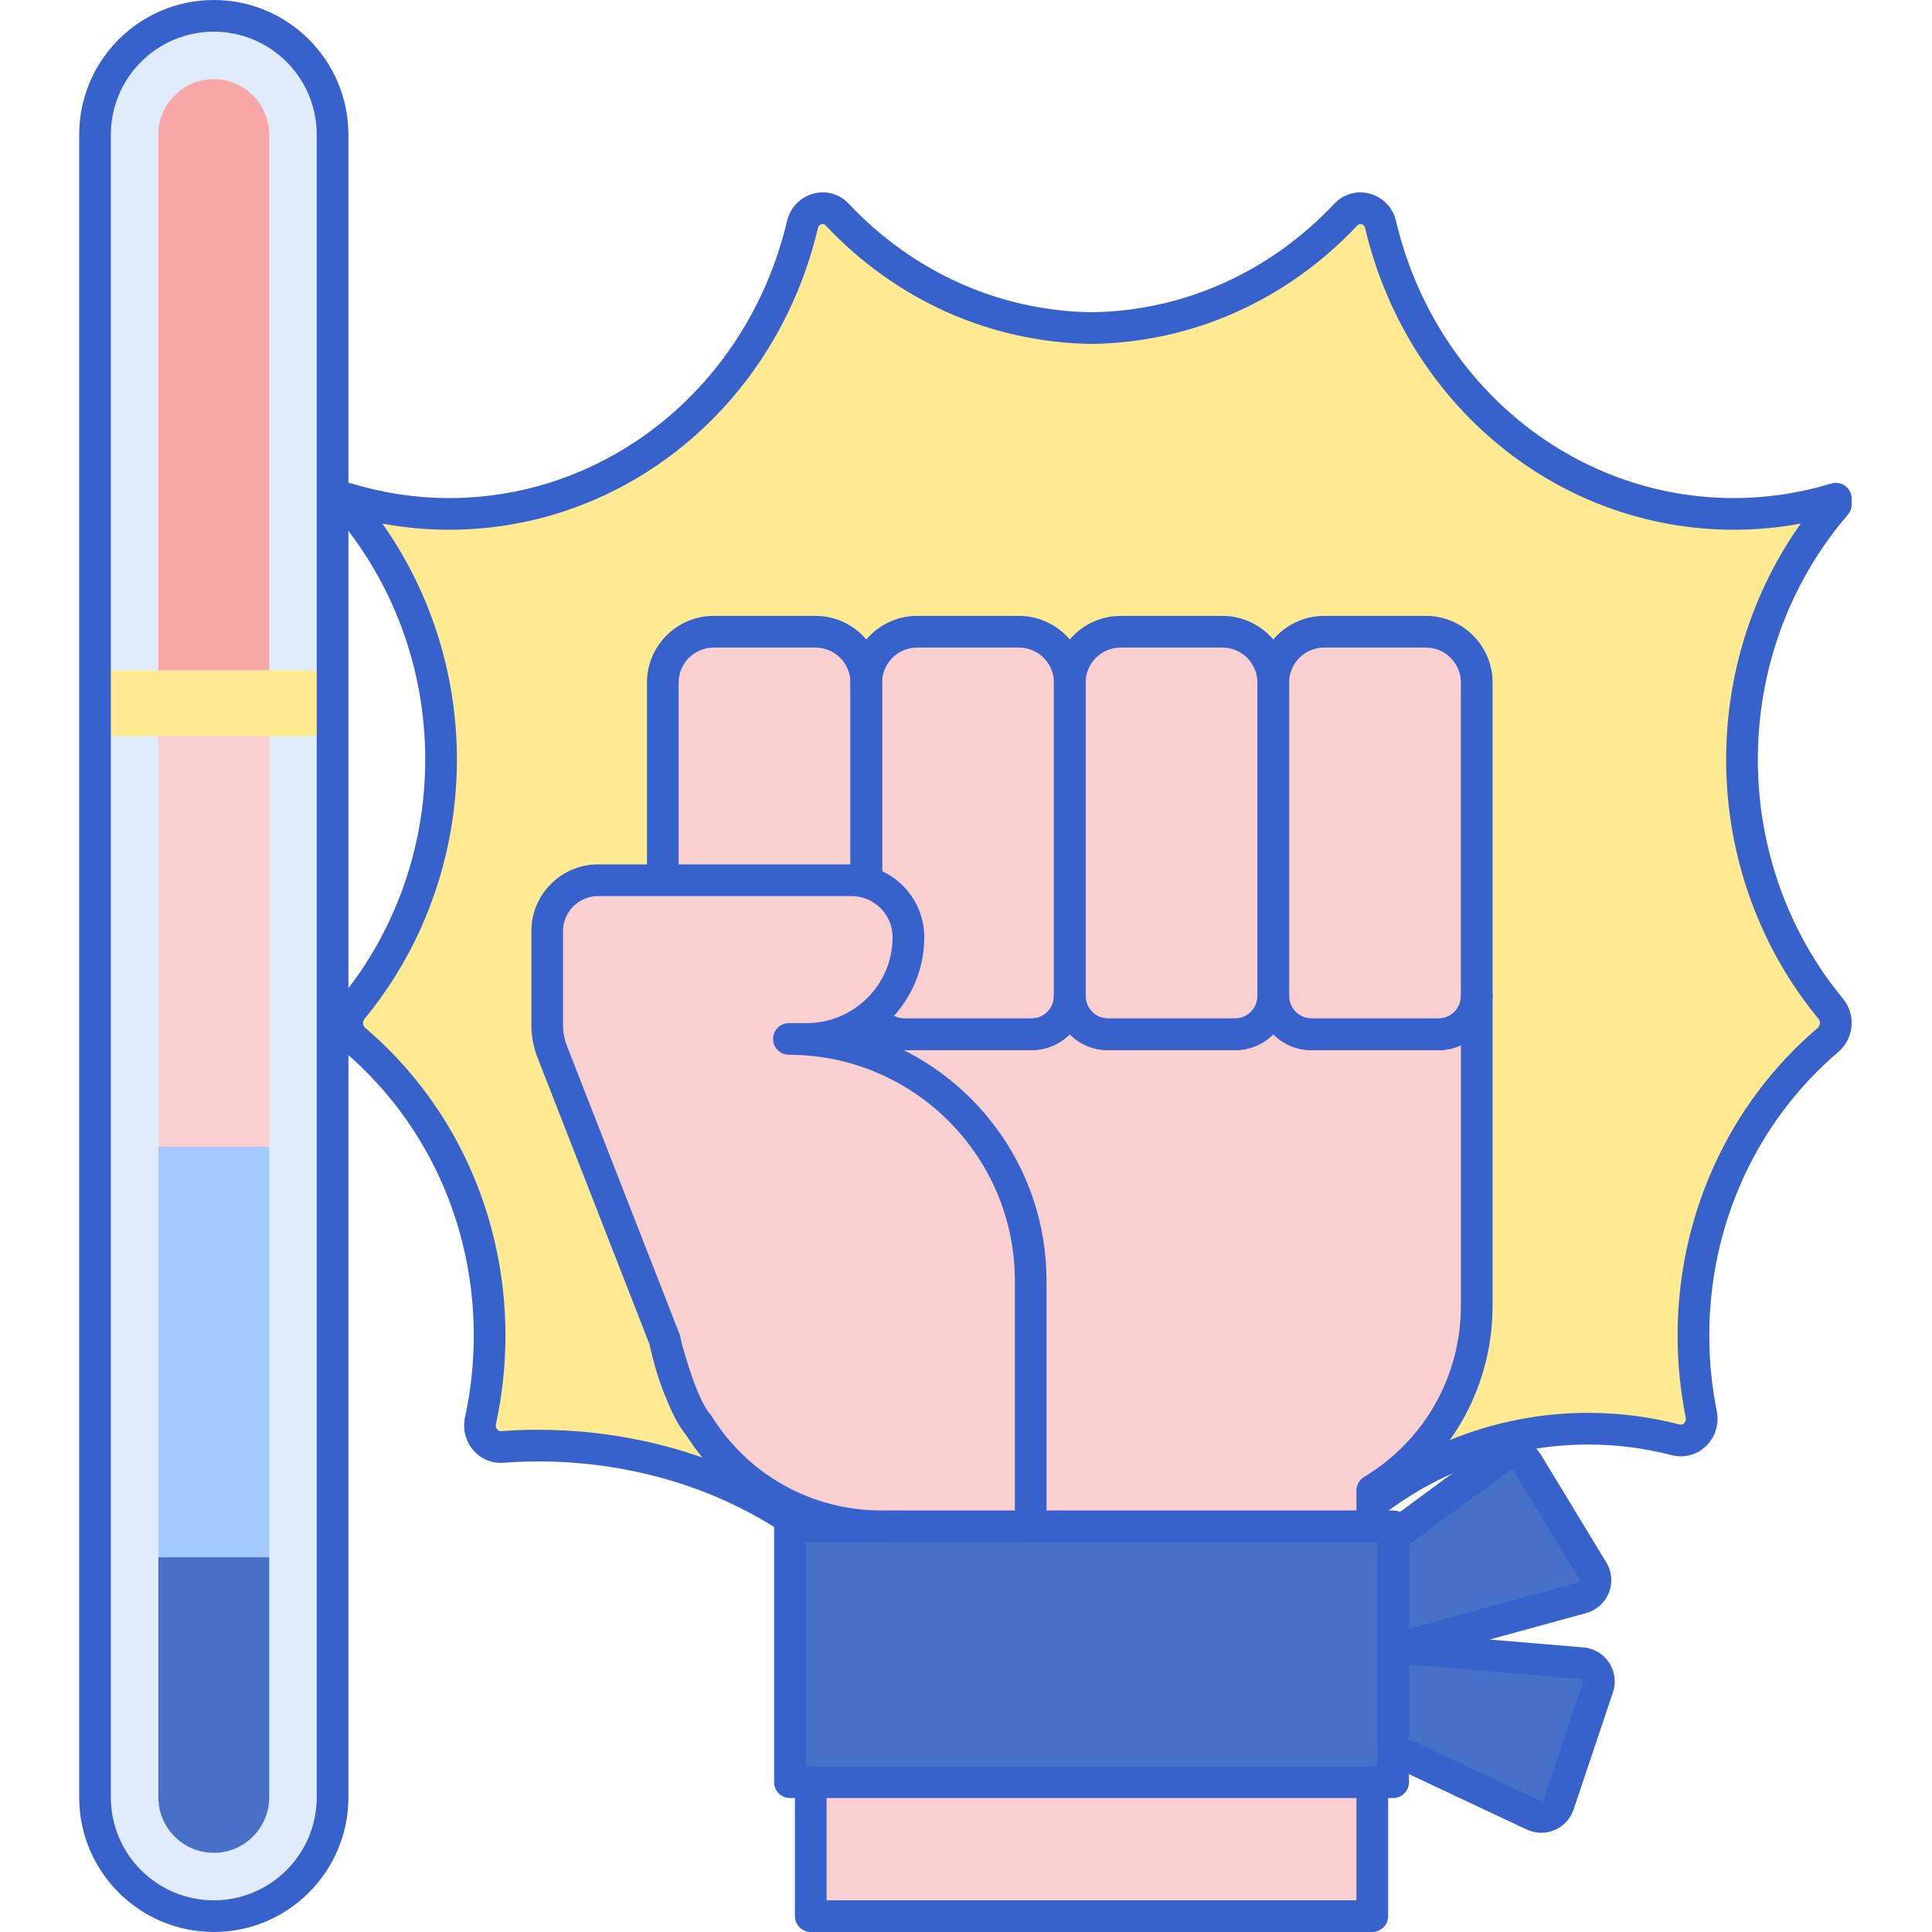 <svg height="488pt" viewBox="-20 0 488 488" width="488pt" xmlns="http://www.w3.org/2000/svg"><path d="m34 484c-16.566 0-30-13.434-30-30v-420c0-16.566 13.434-30 30-30s30 13.434 30 30v420c0 16.566-13.43 30-30 30zm0 0" fill="#e0ebfc"/><path d="m20 34v135.336h28v-135.336c0-7.719-6.281-14-14-14s-14 6.281-14 14zm0 0" fill="#f9a7a7"/><path d="m20 289.641v103.695h28v-103.695zm0 0" fill="#a4c9ff"/><path d="m20 185.953h28v103.688h-28zm0 0" fill="#f9cfcf"/><path d="m20 393.336v60.664c0 7.719 6.281 14 14 14s14-6.281 14-14v-60.664zm0 0" fill="#4671c6"/><path d="m203.473 388.602h111.047c1.352 0 2.633-.559 3.617-1.531 16.465-16.234 38.637-26.195 63.039-26.195 7.617 0 15.02.977 22.098 2.812 3.797.984 7.234-2.484 6.43-6.492-1.285-6.406-1.965-13.047-1.965-19.855 0-30.141 13.266-56.996 33.977-74.648 1.242-1.059 1.988-2.625 1.988-4.301 0-1.336-.473-2.609-1.309-3.617-13.941-16.875-22.398-38.855-22.398-62.918 0-24.805 8.992-47.379 23.707-64.445v-1.445c-8.172 2.492-16.809 3.844-25.75 3.844-43.141 0-79.32-31.109-89.238-73.07-.973-4.117-5.945-5.539-8.789-2.52-16.402 17.41-39.094 28.305-64.223 28.652-25.133-.348-47.82-11.238-64.227-28.652-2.844-3.02-7.816-1.594-8.789 2.52-9.914 41.957-46.094 73.07-89.234 73.07-8.941 0-17.578-1.355-25.75-3.848v1.445c14.715 17.066 23.703 39.645 23.703 64.445 0 24.062-8.453 46.043-22.395 62.922-.832 1.008-1.309 2.281-1.309 3.613 0 1.68.746 3.242 1.988 4.305 20.711 17.648 33.977 44.504 33.977 74.648 0 7.387-.801 14.582-2.309 21.488-.789 3.613 2.035 6.953 5.562 6.66 14.594-1.195 47.945-.805 78.398 22.062.895.672 1.965 1.051 3.066 1.051zm0 0" fill="#ffea92"/><path d="m314.52 392.602h-126.133c-1.938 0-3.879-.66-5.465-1.852-29.781-22.359-62.836-22.32-75.672-21.273-2.906.246-5.707-.902-7.66-3.129-1.984-2.273-2.785-5.398-2.137-8.371 1.473-6.73 2.219-13.676 2.219-20.637 0-27.871-11.875-53.965-32.57-71.605-2.16-1.84-3.395-4.516-3.395-7.344 0-2.238.789-4.426 2.223-6.164 13.852-16.766 21.48-38.207 21.48-60.375 0-22.867-8.074-44.828-22.734-61.832-.625-.727-.969-1.652-.969-2.613v-1.445c0-1.27.602-2.461 1.617-3.215 1.02-.754 2.332-.98 3.547-.613 7.992 2.438 16.262 3.672 24.582 3.672 40.512 0 75.605-28.781 85.348-69.992.797-3.375 3.34-6.02 6.641-6.906 3.27-.875 6.617.082 8.953 2.562 16.34 17.344 38.133 27.074 61.367 27.395 23.125-.32 44.918-10.051 61.258-27.395 2.34-2.48 5.695-3.434 8.953-2.562 3.301.883 5.844 3.531 6.641 6.906 9.742 41.211 44.836 69.992 85.348 69.992 8.32 0 16.59-1.238 24.582-3.672 1.215-.367 2.527-.141 3.547.613 1.016.754 1.617 1.949 1.617 3.215v1.445c0 .957-.344 1.887-.969 2.613-14.66 17.004-22.734 38.965-22.734 61.832 0 22.168 7.629 43.605 21.48 60.371 1.434 1.734 2.223 3.922 2.223 6.164 0 2.832-1.234 5.508-3.391 7.344-20.703 17.641-32.574 43.738-32.574 71.605 0 6.422.637 12.836 1.887 19.066.664 3.312-.375 6.652-2.789 8.934-2.305 2.184-5.512 3.012-8.566 2.219-6.879-1.781-13.977-2.684-21.098-2.684-22.465 0-43.855 8.895-60.227 25.043-1.758 1.734-4.043 2.688-6.43 2.688zm-198.609-31.465c16.992 0 45.562 3.508 71.812 23.219.211.16.449.246.66.246h126.133c.277 0 .562-.137.812-.379 17.875-17.637 41.262-27.352 65.844-27.352 7.793 0 15.566.992 23.102 2.941.398.098.754.004 1.066-.285.188-.18.613-.691.441-1.551-1.355-6.746-2.043-13.691-2.043-20.637 0-30.215 12.895-58.535 35.383-77.695.367-.316.582-.773.582-1.254 0-.383-.141-.762-.391-1.066-15.035-18.199-23.316-41.449-23.316-65.469 0-21.566 6.637-42.402 18.848-59.609-5.566 1.039-11.215 1.562-16.887 1.562-44.238 0-82.535-31.316-93.133-76.152-.168-.715-.648-.941-.922-1.016-.406-.109-.762-.004-1.059.316-17.84 18.938-41.664 29.559-67.082 29.91-25.531-.348-49.355-10.973-67.195-29.906-.297-.32-.652-.426-1.059-.32-.273.074-.754.305-.922 1.016-10.602 44.836-48.898 76.152-93.133 76.152-5.672 0-11.32-.523-16.887-1.562 12.207 17.207 18.844 38.043 18.844 59.609 0 24.02-8.281 47.27-23.312 65.465-.254.305-.391.688-.391 1.07 0 .484.211.941.582 1.258 22.484 19.156 35.383 47.477 35.383 77.691 0 7.535-.809 15.051-2.402 22.344-.156.723.188 1.215.344 1.391.188.219.488.445.984.43 2.457-.203 5.609-.367 9.312-.367zm0 0" fill="#3762cc"/><path d="m157.055 261.25h32.125c5.32 0 9.633-4.312 9.633-9.637 0 5.32 4.316 9.637 9.641 9.637h32.121c5.324 0 9.637-4.312 9.637-9.637 0 5.32 4.316 9.637 9.641 9.637h32.121c5.324 0 9.641-4.312 9.641-9.637 0 5.32 4.312 9.637 9.637 9.637h32.125c5.32 0 9.637-4.312 9.637-9.637v-54.539h-205.598v54.539c0 5.32 4.316 9.637 9.641 9.637zm0 0" fill="#f9cfcf"/><path d="m326.621 376.492c.988-.598 1.953-1.227 2.902-1.883-.945.656-1.914 1.285-2.902 1.883zm0 0" fill="#f9cfcf"/><path d="m198.812 251.613c0 5.32-4.312 9.637-9.637 9.637h-32.121c-5.324 0-9.641-4.312-9.641-9.637v78.121c0 24.133 15.664 44.594 37.371 51.816v102.449h141.836v-107.508c15.816-9.566 26.387-26.926 26.387-46.762v-78.121c0 5.324-4.312 9.637-9.637 9.637h-32.125c-5.32 0-9.637-4.312-9.637-9.637 0 5.324-4.316 9.637-9.641 9.637h-32.121c-5.324 0-9.641-4.312-9.641-9.637 0 5.324-4.312 9.637-9.637 9.637h-32.117c-5.324 0-9.641-4.312-9.641-9.633zm0 0" fill="#f9cfcf"/><path d="m373.676 455.793 5.082-15.141 4.859-14.477c.953-2.84-1.008-5.82-3.992-6.07l-46.191-3.871 46.156-12.652c2.957-.809 4.316-4.227 2.723-6.848l-8.004-13.188-8.562-14.102c-1.406-2.316-4.5-2.93-6.684-1.32l-27.18 20.012v53.688l35.453 16.676c2.5 1.176 5.461-.09 6.34-2.707zm0 0" fill="#4671c6"/><path d="m189.18 261.246h-32.125c-5.324 0-9.641-4.312-9.641-9.637v-79.195c0-7.098 5.754-12.852 12.852-12.852h25.699c7.098 0 12.852 5.754 12.852 12.852v79.195c-.004 5.324-4.316 9.637-9.637 9.637zm0 0" fill="#f9cfcf"/><path d="m240.574 261.246h-32.121c-5.324 0-9.641-4.312-9.641-9.637v-79.195c0-7.098 5.754-12.852 12.852-12.852h25.699c7.098 0 12.852 5.754 12.852 12.852v79.195c-.004 5.324-4.316 9.637-9.641 9.637zm0 0" fill="#f9cfcf"/><path d="m291.973 261.246h-32.121c-5.324 0-9.641-4.312-9.641-9.637v-79.195c0-7.098 5.754-12.852 12.852-12.852h25.699c7.098 0 12.852 5.754 12.852 12.852v79.195c-.004 5.324-4.316 9.637-9.641 9.637zm0 0" fill="#f9cfcf"/><path d="m343.371 261.246h-32.125c-5.32 0-9.637-4.312-9.637-9.637v-79.195c0-7.098 5.754-12.852 12.852-12.852h25.699c7.098 0 12.852 5.754 12.852 12.852v79.195c-.004 5.324-4.316 9.637-9.641 9.637zm0 0" fill="#f9cfcf"/><g fill="#3762cc"><path d="m189.18 265.25h-32.125c-7.52 0-13.637-6.117-13.637-13.637v-79.199c0-9.289 7.559-16.848 16.852-16.848h25.699c9.293 0 16.848 7.559 16.848 16.848v79.199c-.004 7.516-6.117 13.637-13.637 13.637zm-28.914-101.684c-4.879 0-8.852 3.969-8.852 8.848v79.199c0 3.105 2.531 5.637 5.637 5.637h32.129c3.105 0 5.633-2.531 5.633-5.637v-79.199c0-4.879-3.969-8.848-8.848-8.848zm0 0"/><path d="m240.574 265.25h-32.121c-7.52 0-13.637-6.117-13.637-13.637v-79.199c0-9.289 7.559-16.848 16.848-16.848h25.703c9.289 0 16.848 7.559 16.848 16.848v79.199c0 7.516-6.121 13.637-13.641 13.637zm-28.91-101.684c-4.879 0-8.852 3.969-8.852 8.848v79.199c0 3.105 2.531 5.637 5.637 5.637h32.125c3.109 0 5.637-2.531 5.637-5.637v-79.199c0-4.879-3.969-8.848-8.848-8.848zm0 0"/><path d="m291.973 265.25h-32.121c-7.523 0-13.637-6.117-13.637-13.637v-79.199c0-9.289 7.559-16.848 16.848-16.848h25.703c9.289 0 16.848 7.559 16.848 16.848v79.199c0 7.516-6.121 13.637-13.641 13.637zm-28.91-101.684c-4.879 0-8.852 3.969-8.852 8.848v79.199c0 3.105 2.531 5.637 5.637 5.637h32.125c3.109 0 5.637-2.531 5.637-5.637v-79.199c0-4.879-3.969-8.848-8.848-8.848zm0 0"/><path d="m343.371 265.25h-32.125c-7.52 0-13.633-6.117-13.633-13.637v-79.199c0-9.289 7.559-16.848 16.848-16.848h25.699c9.293 0 16.852 7.559 16.852 16.848v79.199c-.004 7.516-6.121 13.637-13.641 13.637zm-28.91-101.684c-4.879 0-8.848 3.969-8.848 8.848v79.199c0 3.105 2.527 5.637 5.633 5.637h32.125c3.109 0 5.637-2.531 5.637-5.637v-79.199c0-4.879-3.969-8.848-8.852-8.848zm0 0"/><path d="m326.621 488h-141.836c-2.207 0-4-1.793-4-4v-99.641c-22.469-8.719-37.371-30.316-37.371-54.625v-78.121c0-2.211 1.793-4 4-4 2.211 0 4 1.789 4 4 0 3.105 2.531 5.637 5.637 5.637h32.129c3.105 0 5.633-2.531 5.633-5.637 0-2.211 1.793-4 4-4 2.211 0 4 1.789 4 4 0 3.105 2.531 5.637 5.637 5.637h32.125c3.109 0 5.637-2.531 5.637-5.637 0-2.211 1.793-4 4-4 2.211 0 4 1.789 4 4 0 3.105 2.531 5.637 5.637 5.637h32.125c3.109 0 5.637-2.531 5.637-5.637 0-2.211 1.793-4 4-4s4 1.789 4 4c0 3.105 2.531 5.637 5.637 5.637h32.125c3.105 0 5.637-2.531 5.637-5.637 0-2.211 1.789-4 4-4 2.207 0 4 1.789 4 4v78.121c0 19.938-9.82 38.07-26.387 48.965v105.301c0 2.207-1.793 4-4 4zm-137.836-8h133.836v-103.508c0-1.398.734-2.699 1.93-3.422 15.316-9.262 24.461-25.461 24.461-43.336v-65.703c-1.719.781-3.629 1.219-5.637 1.219h-32.125c-3.762 0-7.168-1.531-9.637-3.996-2.469 2.465-5.879 3.996-9.637 3.996h-32.125c-3.758 0-7.168-1.531-9.637-3.996-2.469 2.465-5.875 3.996-9.637 3.996h-32.125c-3.758 0-7.168-1.531-9.637-3.996-2.469 2.465-5.879 3.996-9.637 3.996h-32.125c-2.012 0-3.918-.438-5.637-1.219v65.703c0 21.832 13.918 41.129 34.629 48.02 1.637.543 2.738 2.074 2.738 3.797zm0 0"/></g><path d="m179.523 385.523h152.359v64.637h-152.359zm0 0" fill="#4671c6"/><path d="m331.883 454.16h-152.359c-2.207 0-4-1.793-4-4v-64.637c0-2.211 1.793-4 4-4h152.359c2.211 0 4 1.789 4 4v64.637c0 2.207-1.789 4-4 4zm-148.359-8h144.359v-56.637h-144.359zm0 0" fill="#3762cc"/><path d="m369.301 462.938c-1.254 0-2.512-.273-3.668-.82l-35.453-16.676c-1.402-.66-2.297-2.07-2.297-3.621v-53.684c0-1.273.605-2.465 1.629-3.223l27.18-20.012c1.941-1.43 4.41-1.984 6.781-1.516 2.367.469 4.441 1.918 5.691 3.984l16.57 27.285c1.418 2.336 1.648 5.125.641 7.66s-3.094 4.402-5.727 5.125l-24.406 6.691 23.719 1.984c2.656.223 5.02 1.625 6.48 3.855 1.465 2.227 1.82 4.953.969 7.477l-9.941 29.617h-.004c-.781 2.328-2.523 4.219-4.785 5.18-1.078.461-2.23.691-3.379.691zm4.375-7.145h.02zm-37.793-16.508 33.156 15.598c.207.094.387.059.504.008.113-.051.27-.156.34-.371l9.945-29.621c.062-.188.043-.367-.066-.531-.113-.168-.27-.262-.465-.277l-43.41-3.637v18.832zm0-49.125v21.254l42.652-11.688c.195-.055.332-.18.406-.367.078-.191.062-.375-.047-.551l-16.566-27.285c-.117-.195-.285-.262-.406-.289-.121-.023-.305-.023-.484.109zm0 0" fill="#3762cc"/><path d="m179.27 262.426h4.488c14.191 0 25.699-11.504 25.699-25.699 0-7.941-6.441-14.383-14.387-14.383h-.277c-.07 0-.137-.008-.207-.008h-63.52c-7.094 0-12.848 5.75-12.848 12.848v23.746c0 2.305.43 4.59 1.27 6.734l28.445 72.816s.293 1.957 1.582 5.926c1.473 4.988 3.871 11.848 6.762 15.359l.02-.031c9.629 15.469 26.734 25.785 46.301 25.785h37.746v-62.023c-.004-33.727-27.348-61.07-61.074-61.07zm0 0" fill="#f9cfcf"/><path d="m240.34 389.523h-37.746c-20.152 0-38.582-10.164-49.406-27.215-2.648-3.219-5.172-8.859-7.508-16.77-1.004-3.09-1.449-5.09-1.617-5.969l-28.301-72.449c-1.023-2.629-1.543-5.383-1.543-8.195v-23.742c0-9.293 7.559-16.852 16.852-16.852h63.52c.07 0 .207.004.312.012h.172c10.137 0 18.383 8.246 18.383 18.383 0 10.484-5.461 19.719-13.691 25.004 25.867 8.609 44.574 33.043 44.574 61.762v62.027c0 2.211-1.789 4.004-4 4.004zm-81.238-32.633c.223.219.422.461.59.734 9.316 14.965 25.352 23.898 42.902 23.898h33.746v-58.027c0-31.465-25.602-57.07-57.07-57.07-2.211 0-4-1.793-4-4s1.789-4 4-4h4.488c11.961 0 21.699-9.734 21.699-21.699 0-5.723-4.66-10.383-10.383-10.383h-.281c-.074 0-.203-.004-.305-.008h-63.422c-4.875 0-8.848 3.969-8.848 8.848v23.746c0 1.809.336 3.59.996 5.281l28.445 72.816c.109.277.188.566.227.863.004 0 .293 1.773 1.434 5.281 1.91 6.469 3.945 11.277 5.781 13.719zm0 0" fill="#3762cc"/><path d="m4 169.336h60v16.617h-60zm0 0" fill="#ffea92"/><path d="m34 488c-18.746 0-34-15.254-34-34v-420c0-18.746 15.254-34 34-34s34 15.254 34 34v420c0 18.746-15.254 34-34 34zm0-480c-14.336 0-26 11.664-26 26v420c0 14.336 11.664 26 26 26s26-11.664 26-26v-420c0-14.336-11.664-26-26-26zm0 0" fill="#3762cc"/></svg>
